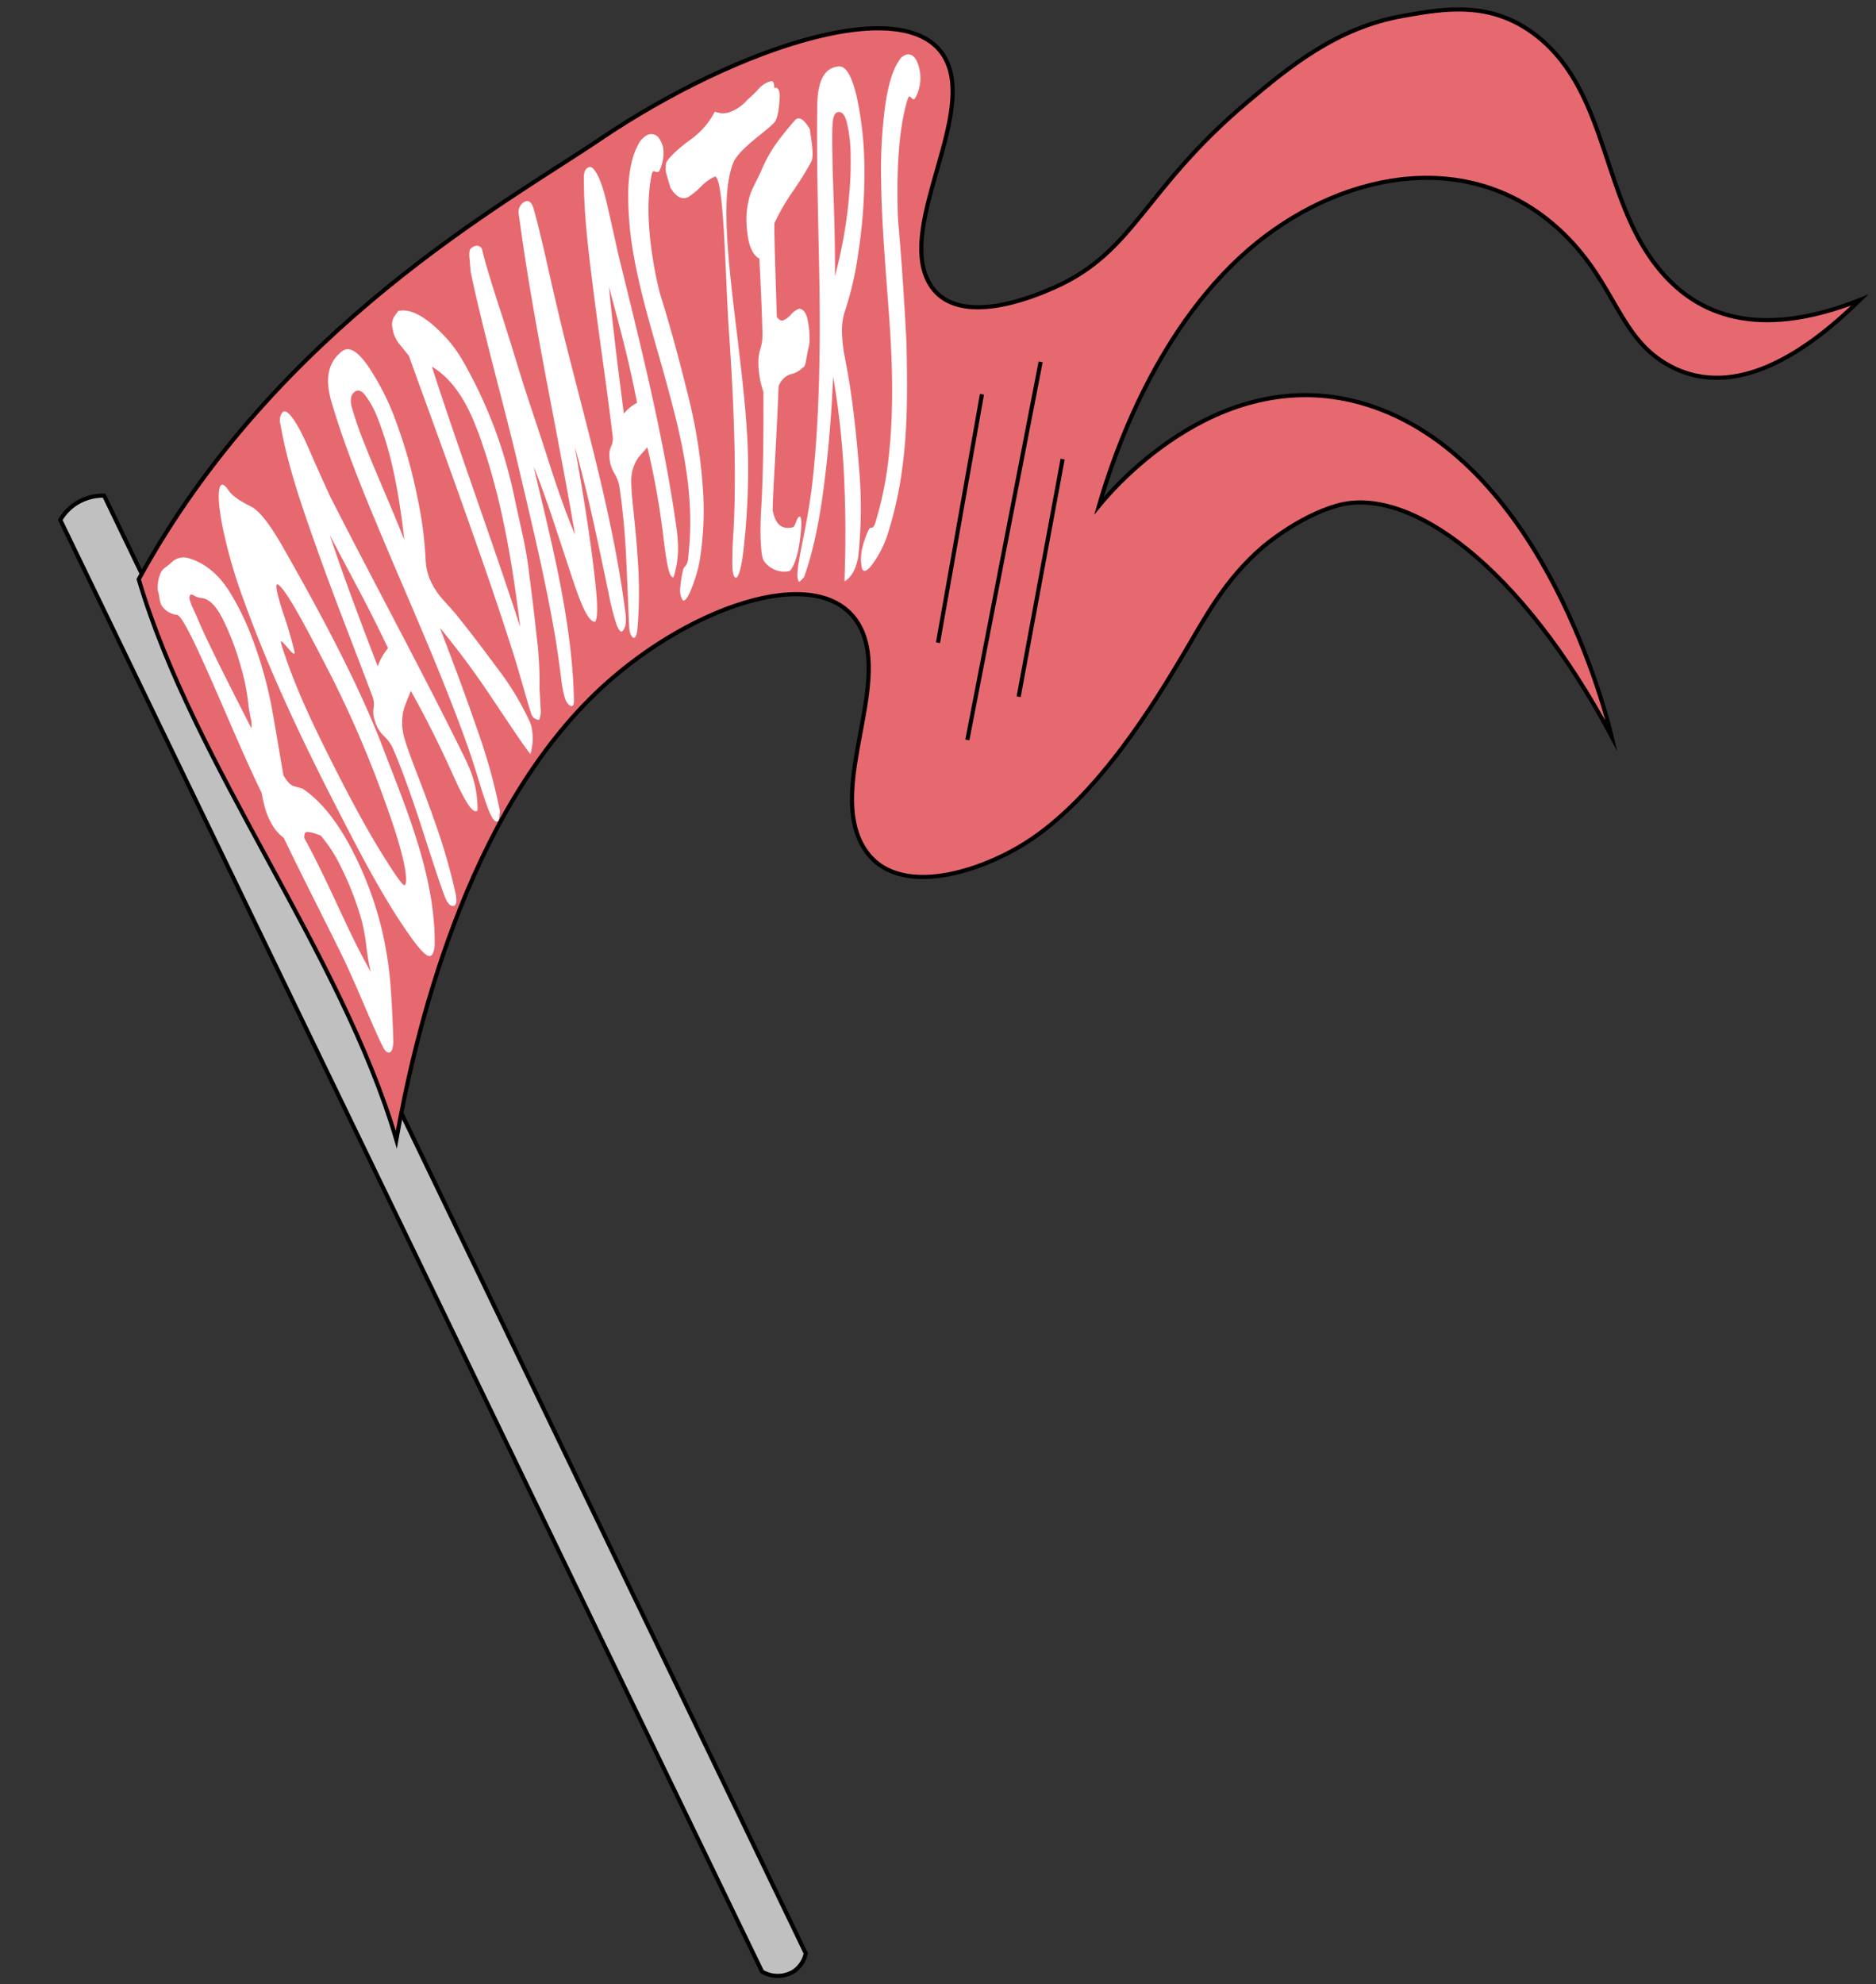<svg xmlns="http://www.w3.org/2000/svg" viewBox="0 0 454 480"><rect x="0" y="0" width="454" height="480" fill="#333333" stroke="none"/><defs><style>.cls-1{fill:silver;}.cls-1,.cls-2,.cls-3{stroke:#000;stroke-miterlimit:10;}.cls-2{fill:#e76970;}.cls-3{fill:none;}.cls-4{fill:#fff;}</style></defs><title>flags</title><g id="Layer_15" data-name="Layer 15"><path class="cls-1" d="M14.59,125.79a11.75,11.75,0,0,1,4.55-4.41,12.26,12.26,0,0,1,6.06-1.47L195,472.56a7,7,0,0,1-3,4.41,7.47,7.47,0,0,1-7.58,0Z"/><path class="cls-2" d="M33.57,140.14C66.86,79.2,123,48.72,145.13,33.72c33.69-22.8,77.23-37.11,84.39-17.92,5.2,13.92-11.43,38.3-5.11,51.77,6.07,12.95,27,3.63,30.69,2,19.63-8.69,21.51-23.6,46.67-44.8,10.33-8.71,21.71-18.07,37.72-20.91C349.57,2.07,361,0,372.09,8.83c17.69,14.09,15.39,40.9,30.69,57.75,8,8.83,21.88,16.05,47.31,6-12,11.74-29.66,24.72-46,15.93C391.81,81.91,391.18,69,378.48,56.62c-21.76-21.23-52.65-15.29-74.16,2-24.27,19.5-35,52.14-38.36,63.72,3.67-4.47,30.8-36.3,66.49-23.9C373.93,112.86,389,173.83,390,178.09c-21.85-40.91-48.86-60.83-66.49-55.76-9.49,2.73-17.9,10-17.9,10-9.34,8-14.12,17.38-19.18,25.89-6.55,11-20.64,34.68-38.36,45.8-11.76,7.38-32.49,13.85-39.64,0-7.44-14.42,6.58-37.82,0-51.77-8.05-17.07-40.52-6.4-62.65,13.94-33.34,30.63-45.59,85.35-49.87,109.52C82.48,230.2,47,185.61,33.57,140.14Z"/><line class="cls-3" x1="227" y1="155.48" x2="237.64" y2="95.38"/><line class="cls-3" x1="234.1" y1="179" x2="251.84" y2="87.54"/><line class="cls-3" x1="246.52" y1="168.55" x2="257.16" y2="111.06"/><path class="cls-4" d="M60.32,152.56A100.12,100.12,0,0,1,65.73,171c1,5.4,1.87,11,2.87,16.58q1.34,2.27,2.46,2.59l2.15.62c4.55,3,8.82,8.41,12.59,16a85.33,85.33,0,0,1,6.5,17.66,88.45,88.45,0,0,1,2.27,14.77c.29,4.17.49,8.31.6,12.35a6.12,6.12,0,0,1-.27,2.3c-.49,1.25-1.44,1-2.27-.69C89.57,247,86.19,238,82,229.57c-4.42-8.94-9-17.86-13.32-26.85a11.06,11.06,0,0,1-3.31-4.13,15.28,15.28,0,0,1-1.22-3.09q-.44-1.62-.86-3.76c-7-14.21-17.73-42.09-20.41-43A5,5,0,0,1,39,146.28a7.85,7.85,0,0,1-.42-1.68,14.37,14.37,0,0,0-.4-1.82,8.82,8.82,0,0,1,.84-4.47,4.32,4.32,0,0,1,1.15-1.15A13.09,13.09,0,0,0,41.57,136a4.15,4.15,0,0,1,4.2-.93c3.93,1.2,7.38,4.06,10,8.45A63.84,63.84,0,0,1,60.32,152.56ZM84,212.9q-.8-1.8-1.59-3.37a34.46,34.46,0,0,0-4.78-7.38c-2.28-.89-3.57-1.11-3.82-.62a2.47,2.47,0,0,0-.15,1.27q.87,1.56,1.87,3.49c1.17,2.25,2.91,5.8,5.12,10.52s3.8,8.13,4.87,10.32c1.56,3.19,3,5.84,4.2,8a58.19,58.19,0,0,1-1.07-6.26,45.79,45.79,0,0,0-1.06-5.95A71.7,71.7,0,0,0,84,212.9ZM53.91,149.76c-1.71-3.4-3.49-5.06-5.4-5.11a4.18,4.18,0,0,1-1.5-.55c-.53-.29-.89-.36-1-.1a1.21,1.21,0,0,0-.17.7c.18,1.28,1.27,3.21,2,5,1,2.43,2.95,6.54,6,12.69,2.84,5.66,5.24,10.36,7,13.8a7.14,7.14,0,0,0-.24-2.73c-.29-1.58-.43-2.45-.45-2.63a50.57,50.57,0,0,0-2-10A62.67,62.67,0,0,0,53.91,149.76Z"/><path class="cls-4" d="M92,179.16c5.9,15.53,13.39,32.38,13.19,49.4a6.23,6.23,0,0,1-.4,2c-.89,2-2.88.08-8.51-8.49-5.88-9.15-10.85-19-15.77-28.58-8-15.68-15.66-31.93-21.65-48.63A120,120,0,0,1,53.77,127c-1.1-5.75-1-8.69-.35-9.54.37-.48,1-.13,1.89,1.18s2.69,2.53,5.36,3.86c2.14,1.06,4.74,4.42,8.23,10.6,5.81,10.25,11.49,20.6,16.57,31.22C88,169.61,90.2,174.58,92,179.16ZM80.78,164.79c-7.16-14.07-11.35-21.65-13.27-23.22q-.42-.31-.56-.13c-.27.38.21,2.68,1.61,7a95.34,95.34,0,0,1,2.72,9.25c.12.79-.37.54-1.49-.78S68.06,155,68,155.15s0,.37.12.82c3.15,10.14,7.86,19.82,12.62,29.25,4.29,8.5,8,15.28,11,20.18,4.12,6.69,6,9.31,6.31,8.66.75-1.51-.38-7.71-4.57-19.27A265.28,265.28,0,0,0,80.78,164.79Z"/><path class="cls-4" d="M112.3,183a38.39,38.39,0,0,1,1.78,4.09,24.12,24.12,0,0,1,1.35,6c.18,2,.19,3,.05,3.06-1.14.67-2.85-2-6-9-3.45-7.66-7-14.6-10.06-20-.55,1.4-1.17,2.84-1.64,4.21a13.08,13.08,0,0,0,.06,7.1c1,3.76,4.1,10.94,7.22,19.88a145.67,145.67,0,0,1,5.19,17.8c.37,1.84.19,2.85-.42,3-.78.2-1.54-.54-2.18-2.21-1.28-3.36-3-8.73-5.5-16.44-2.84-8.83-5.36-15.54-7-19.28a9,9,0,0,0-2-2.92,8.59,8.59,0,0,1-1.85-2.37,13,13,0,0,1-.75-2.1,6.34,6.34,0,0,1-.12-2.63,5.33,5.33,0,0,0-.32-2.78c-4.48-11.92-9.25-23.89-13.45-35.74-3.42-9.66-7-19.72-8.79-30a3.29,3.29,0,0,1,.42-2.83c.37-.4.81-.4,1.34,0,1.38,1.2,2.92,3.8,4.88,8.22C76.16,111.87,78,116,80,120.31,90.68,141.27,101.93,161.94,112.3,183ZM93.9,156.79c-2.07-4.34-4.47-9.18-7.18-14.29-2.34-4.43-4.7-8.82-6.91-13.07,3.54,10.71,7.57,21.25,11.6,31.78A14.81,14.81,0,0,1,93.9,156.79Z"/><path class="cls-4" d="M128.21,174.6a5.42,5.42,0,0,1,.39,1.15,13.18,13.18,0,0,1-.25,6.67c-1.68-2.1-4.32-6.12-9.06-13.18a202.72,202.72,0,0,0-12.84-17.37c1.21,3.23,4.66,11.92,8.87,24.13A140.53,140.53,0,0,1,121,196.27a8,8,0,0,0-.16,1.2c-.07.74-.19,1.13-.35,1.17-.95.5-1.93-1.35-3.52-6.29-.47-1.45-1.08-3.5-1.93-6.2-1-3.12-1.69-5.18-2-6-2.29-6.44-5.46-14.54-9.51-24.24-3.33-7.91-5.09-12-8.47-19.89-5.35-12.72-10.89-25.45-14.8-38.65-1.81-6.09-.66-9.84,2.43-12.33,1.57-1.26,3.47-.48,6.2,3.26a61.3,61.3,0,0,1,7.2,14.38A118.15,118.15,0,0,1,101,120.3a92.54,92.54,0,0,1,2,15,13.91,13.91,0,0,0,1,4.77,17.34,17.34,0,0,0,3,4.76c1,1.13,2,2.25,3,3.36.07.09,4,4.83,10,13A68.94,68.94,0,0,1,128.21,174.6ZM93.11,106c-.68-2.06-1.29-3.83-1.88-5.26a22.25,22.25,0,0,0-2.86-5.13c-1-1.29-1.93-1.47-2.81-.59-.66.66-.86,1.85-.44,3.44a87.91,87.91,0,0,0,3.17,9.1c.55,1.41,2,5,4.64,11.17,2,4.69,3.66,8.71,4.91,11.9C96.76,120.83,95.22,112.58,93.11,106Z"/><path class="cls-4" d="M124.53,120.5c.64,3.06,1.32,6.12,2,9.11.75,3.54,1.22,6.46,1.47,8.7.7,5.39,1.33,10.62,1.87,15.6a87.62,87.62,0,0,1,.69,12.73q.16,2.2.25,4.55a6,6,0,0,1-.26,2.79.38.38,0,0,1-.49.13,6.18,6.18,0,0,1-.72-.31,2.38,2.38,0,0,1-.85-1.36c-1.24-3.79-2.51-8.79-4.22-14.19s-4.59-14.23-8.8-26.19q-4.68-13.32-9.51-26.65c-2.75-7.59-5.11-14-7-19.32-.06-.07-.77-1-2.05-2.53a8.06,8.06,0,0,1-1.62-2.86,9.78,9.78,0,0,1-.32-1.43,3.64,3.64,0,0,1,.43-2.67c.34-.48.68-1,1-1.37,2.91-.61,6.64,1.13,11.77,6.73a31.48,31.48,0,0,1,3.81,5.3,110.53,110.53,0,0,1,9.51,21.58A115.87,115.87,0,0,1,124.53,120.5Zm-9.19-16.89c-2.76-7.28-6.33-12.26-10.82-14.9,6.82,21.11,14.53,41.91,21.39,63-1.84-14.66-4.13-29.11-8.8-43.14C116.55,106.88,116,105.22,115.34,103.6Z"/><path class="cls-4" d="M151.4,148.59c.22,1.9,0,3.19-.67,4-.41.5-.9.06-1.51-1.45a58.72,58.72,0,0,1-1.94-7.67c-.78-3.61-1.88-9.12-3.6-16.92-1.93-8.77-3.61-15.11-4.58-18.45,1.08,6,2.7,15.14,4.19,26.29.79,6.17,1.07,9.44,1.12,10.29.25,3.74,0,5.57-.5,5.76-1.16-.15-2.38-2.17-4-6.51-1.05-2.82-2.6-7.68-5-14.9-2.58-7.93-4.63-13.42-5.76-16.1,4.35,18.45,9.31,37.3,9.75,56.37,0,1.47-.36,1.87-1.18,1.23s-1.2-2-1.66-4.5c-.16-.87-.49-4.17-1.49-10.7-2.49-15-6.15-29.85-9.62-44.67-3.62-15-7.85-29.86-11.08-45,0-.23-.08-1.37-.25-3.2-.13-1.33,0-2.13.41-2.43,1.05-.78,1.91-.77,2.57.08.59,2.55,1.8,6.74,4,13.51s4,12.68,5.21,16.59c2,6.52,4.5,13.64,6.73,20.67,2.5,7.88,4.74,14.08,6.62,18.49C134.8,103.57,129,77.93,125.58,52A2.83,2.83,0,0,1,126.64,49c1.18-.77,2-.28,2.56,1.69.83,3,1.77,6.84,2.91,11.81.36,1.59,1.12,5.07,2.49,10.93,1.14,4.91,2.19,9.11,3,12.31C142.88,106.5,148.71,127.34,151.4,148.59Z"/><path class="cls-4" d="M163.67,127.41a39.8,39.8,0,0,1,.4,4.28,22.88,22.88,0,0,1-.45,5.56c-.36,1.67-.6,2.46-.73,2.45-1-.18-1.57-3.3-2.45-10.57a183.28,183.28,0,0,0-3.78-20.91c-.79.9-1.66,1.81-2.36,2.72a10,10,0,0,0-1.53,5.77c0,3.52,1.09,10.52,1.59,19a104,104,0,0,1-.1,16.45c-.17,1.62-.55,2.3-1,2.1s-1-1.22-1-2.83c-.18-3.23-.33-8.19-.67-15.35a178.64,178.64,0,0,0-1.67-18.25,9.27,9.27,0,0,0-1.13-3.15,9.36,9.36,0,0,1-1.11-2.62,11.78,11.78,0,0,1-.21-2,4.84,4.84,0,0,1,.47-2.18,4.22,4.22,0,0,0,.33-2.38c-1.38-11.48-3.12-23-4.56-34.38-1.17-9.27-2.44-18.79-2.41-28.23,0-1.23.34-2,1-2.35.45-.26.9-.15,1.36.37,1.18,1.39,2.23,4.06,3.24,8.47.87,3.78,1.79,7.92,2.76,12.28C155,83.4,160.52,105.2,163.67,127.41Zm-9.5-30c-.86-4.42-1.93-9.37-3.27-14.64-1.16-4.57-2.38-9.09-3.54-13.43,1,10.26,2.29,20.51,3.62,30.73A9.91,9.91,0,0,1,154.17,97.46Z"/><path class="cls-4" d="M160.53,36.09a9.76,9.76,0,0,1-.85,5c-.21.47-.48.62-.79.52a2.57,2.57,0,0,0-.78-.17c-.19.09-.35.44-.46,1.05-1.07,5.49-.93,12.1.34,20.13A83.79,83.79,0,0,0,159.72,71c.3,1.12,2.93,9,6.64,24.05a127,127,0,0,1,3.87,25.36,76.36,76.36,0,0,1-.93,15.39,34.36,34.36,0,0,1-1.79,6.15c-.74,2-1.37,3-1.83,3.27a.35.35,0,0,1-.46,0,4.92,4.92,0,0,1-.57-3.27,27.46,27.46,0,0,1,.61-3.88,1.91,1.91,0,0,1,.61-1.13,3.14,3.14,0,0,0,.66-1.94,75.72,75.72,0,0,0,.38-13.18c-.55-9.88-3-19.65-5.57-29-2.67-9.91-6-20.13-7.86-30.36a82.59,82.59,0,0,1-1.45-16c.12-5.21,1-8.82,2.37-11.38a5.25,5.25,0,0,1,2-2.27,2.28,2.28,0,0,1,3.31,1A5.71,5.71,0,0,1,160.53,36.09Z"/><path class="cls-4" d="M188.7,23.23c-.14,3.29-.56,5.56-1.3,6.39-1.93,2.18-8.7,6.43-10,9.89-5.21,13.4,3.93,49.83,3.65,74.74a172.43,172.43,0,0,1-1.2,19.48,35,35,0,0,1-.69,3.94c-.36,1.41-.72,2.06-1,2.08-.54,0-.84-.76-.91-2.71s0-4.32.17-7.18c.24-3.65.38-7.78.41-12.37.07-12.66-.6-25.38-1.46-37.93-.84-12.21-1.08-35.18-3.18-36.82-.19-.15-2,.85-3.38,2.2a16.16,16.16,0,0,1-3.36,2.78c-1.5.67-2.91-.17-4.22-2.36-.72-2.46-1.07-3.64-1.08-3.74a8.35,8.35,0,0,1,.07-2.29c.89-1.5,2.93-3.39,5.93-5.58A19,19,0,0,0,173,27a5,5,0,0,0,3.93,0,10.44,10.44,0,0,0,4-2.91,27.62,27.62,0,0,0,2.82-2.75,5.46,5.46,0,0,1,2.82-1.68c.5-.08.82.33.78,1.62C188.19,21,188.64,21.63,188.7,23.23Z"/><path class="cls-4" d="M196.46,38.88a76.26,76.26,0,0,1-4.59,7.42A51.82,51.82,0,0,0,187.41,54c-.07,3.32.23,10.75.58,22.66.47.69,1,1,1.55.84a5.17,5.17,0,0,0,1.88-1.41,4.76,4.76,0,0,1,1.89-1.37c.76-.14,1.62.66,2,2.09a20.58,20.58,0,0,1,.6,5.18,7.41,7.41,0,0,1-.27,2.26c-.05.14-.24,1.11-.56,2.9-.21,1.24-.48,1.81-.79,1.72a5.38,5.38,0,0,1-3,1.67,4.74,4.74,0,0,0-2.87,2.93c-.39,9.77-.82,17.06-1.1,22.15-.19,3.44-.31,6-.32,7.87.7,3.49,2.23,4.68,4.88,4.07.18,0,.43-.41.75-1.23s.55-1.25.68-1.25c.72-.67.88,1.82.1,6.73a21,21,0,0,1-1.14,4.36c-.5,1.27-1,1.93-1.3,2a6,6,0,0,1-6-2.33c-.46-.58-.7-1.93-.84-4.24a72.54,72.54,0,0,1,.08-8.38c.54-9.45.57-19,.53-28.45a22.29,22.29,0,0,1-1.21-6.94,10.87,10.87,0,0,1,.47-3.41,10.93,10.93,0,0,0,.52-3.23c0-1.06-.17-7.47-.74-18.6-1.7-.92-2.7-3.31-3-7.13a20,20,0,0,1,.91-8.8c.75-1.8,1.8-3.69,2.57-5.44a34.82,34.82,0,0,1,3.95-7c1.39-1.83,2.81-3.58,4.26-5.24a1.22,1.22,0,0,1,.55-.3c.83-.22,1.84.61,3,2.65,0,.43.15,1.24.32,2.45s.26,2.12.28,2.7A7.48,7.48,0,0,1,196.46,38.88Z"/><path class="cls-4" d="M207.75,134.19a9.64,9.64,0,0,1-.27,1.54c-.64,2.53-1.7,4.11-3.11,4.92.12-4.51.43-11.71,0-22.72a197.77,197.77,0,0,0-2.74-26.78c-.2,3.61-.54,13.48-2.31,27-1.34,10.2-3.11,17-4.75,21.5,0,0-.24.2-.61.63s-.59.53-.68.33c-.64-1-.22-3.69.84-9.05.31-1.58.76-3.74,1.26-6.59.58-3.3.87-5.51,1-6.36.87-7,1.55-16.08,1.84-27.06.21-9,.2-13.62.09-22.64-.24-14.39-.73-28.83-.54-43.2.08-6.57,1.94-9.33,5.17-9.63,1.63-.15,3.1,1.86,4.38,7.26a84.23,84.23,0,0,1,1.87,18.42,125.5,125.5,0,0,1-1.45,19.19A78,78,0,0,1,204.56,75a15,15,0,0,0-.8,4.69,32.83,32.83,0,0,0,.66,6.55c.34,1.82.69,3.67,1,5.51,0,.14,1.36,7.42,2.43,21A111.09,111.09,0,0,1,207.75,134.19Zm-1.92-91.9c.05-2.32.06-4.34,0-6a33.61,33.61,0,0,0-.9-6.67c-.47-1.88-1.19-2.69-2.15-2.5-.72.14-1.2,1.08-1.29,2.77-.15,2.78-.06,6.24,0,10.22,0,1.62.21,5.78.41,13,.15,5.47.19,10.12.15,13.74A114.37,114.37,0,0,0,205.83,42.29Z"/><path class="cls-4" d="M222.74,18.76a9.92,9.92,0,0,1-1.25,4.94c-.23.39-.47.42-.73.17a3.17,3.17,0,0,0-.65-.55c-.17,0-.34.3-.52.88-1.56,5.25-2.32,12.06-2.4,20.85,0,3.27,0,6.39.24,9.34.85,9.53,1.44,19.05,1.95,28.6.18,10,.36,20.08-1,30.06a90.09,90.09,0,0,1-3.85,17.05,26.13,26.13,0,0,1-3,5.82c-1.13,1.69-2,2.36-2.49,2.14a.94.94,0,0,1-.45-.64,10.92,10.92,0,0,1,.13-5,24.27,24.27,0,0,1,1.41-4.08c.19-.47.47-.7.83-.68s.71-.5,1-1.6a85.83,85.83,0,0,0,3-14.52c1.36-11.29,1.07-22.91.26-34.29-.82-11.58-1.91-23.24-2-34.81a117.08,117.08,0,0,1,1-16.89c.77-5.3,1.88-8.74,3.33-10.85a3,3,0,0,1,2-1.53c1.22-.11,2.12.73,2.72,2.67A9.77,9.77,0,0,1,222.74,18.76Z"/></g></svg>